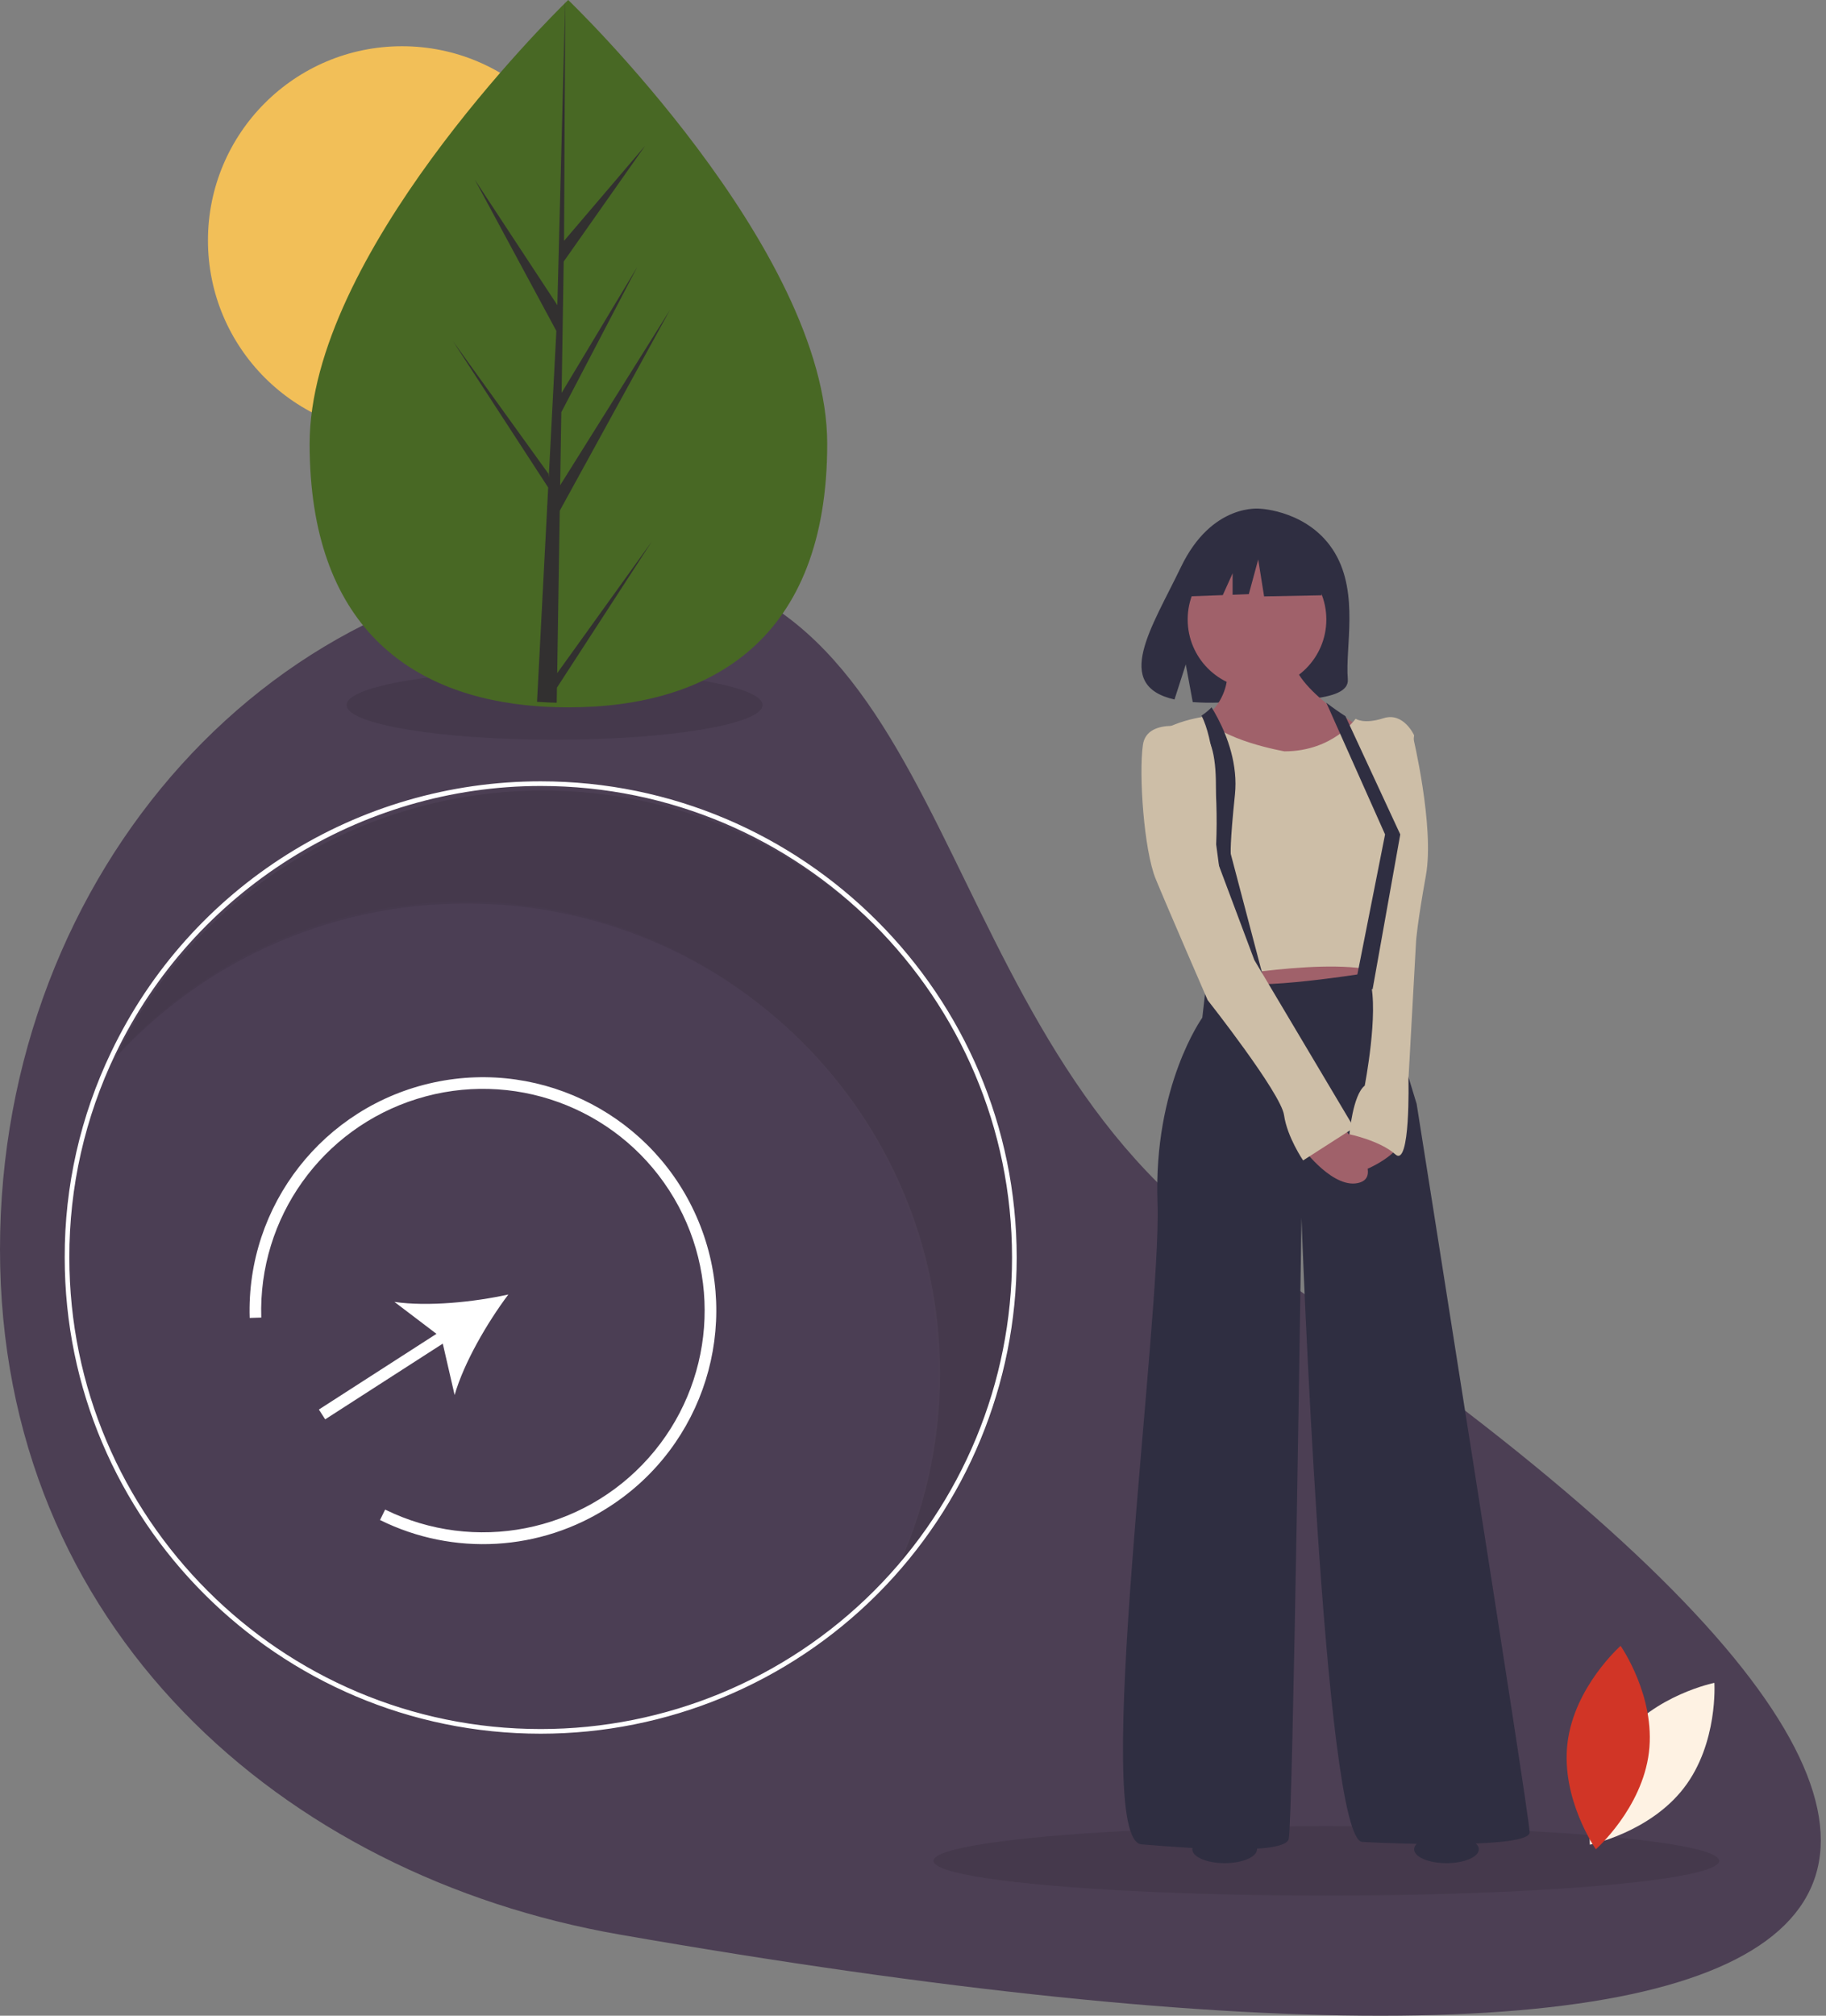 <?xml version="1.0" encoding="UTF-8"?>
<svg width="145px" height="160px" viewBox="0 0 145 160" version="1.1" xmlns="http://www.w3.org/2000/svg" xmlns:xlink="http://www.w3.org/1999/xlink">
    <rect x="0" y="0" width="145" height="160" fill="#808080" stroke="none"/>
    <!-- Generator: Sketch 59.1 (86144) - https://sketch.com -->
    <title>undraw_enter_uhqk</title>
    <desc>Created with Sketch.</desc>
    <g id="Main" stroke="none" stroke-width="1" fill="none" fill-rule="evenodd">
        <g id="Sign-up" transform="translate(-358, -661)" fill-rule="nonzero">
            <g id="undraw_enter_uhqk" transform="translate(358, 661)">
                <path d="M98.351,99.161 C177.187,151.802 151.565,171.417 49.175,153.552 C22.422,148.884 0,129.2 0,99.161 C0,69.122 22.017,44.771 49.175,44.771 C76.334,44.771 73.333,82.457 98.351,99.161 Z" id="Path" fill="#4C3F54"></path>
                <ellipse id="Oval" fill="#000000" opacity="0.1" cx="105.321" cy="147.706" rx="31.193" ry="2.752"></ellipse>
                <ellipse id="Oval" fill="#000000" opacity="0.1" cx="44.037" cy="55.963" rx="16.514" ry="2.752"></ellipse>
                <path d="M43.116,62.752 C28.63,62.749 15.429,70.997 9.174,83.958 C16.298,76.151 26.422,71.703 37.038,71.714 C57.813,71.714 74.656,88.421 74.656,109.029 C74.664,114.604 73.408,120.11 70.98,125.138 C77.269,118.279 80.747,109.338 80.734,100.067 C80.734,79.459 63.891,62.752 43.116,62.752 Z" id="Path" fill="#000000" opacity="0.1"></path>
                <path d="M74.495,109.095 C74.504,114.703 73.25,120.241 70.828,125.299 C63.721,133.151 53.622,137.626 43.032,137.615 C22.307,137.615 5.505,120.809 5.505,100.08 C5.496,94.472 6.75,88.933 9.172,83.876 C16.279,76.023 26.378,71.548 36.968,71.56 C57.693,71.56 74.495,88.365 74.495,109.095 Z" id="Path" fill="#4C3F54" opacity="0.3"></path>
                <path d="M42.936,137.615 C22.094,137.615 5.138,120.659 5.138,99.817 C5.123,94.168 6.386,88.59 8.832,83.499 C15.116,70.37 28.381,62.015 42.936,62.018 C63.778,62.018 80.734,78.975 80.734,99.817 C80.734,109.841 76.753,119.456 69.664,126.545 C62.575,133.633 52.961,137.615 42.936,137.615 Z M42.936,62.388 C28.615,62.388 15.359,70.737 9.165,83.659 C6.743,88.7 5.492,94.224 5.507,99.817 C5.507,120.455 22.298,137.245 42.936,137.245 C52.863,137.245 62.383,133.303 69.403,126.283 C76.422,119.264 80.364,109.743 80.364,99.817 C80.364,79.178 63.574,62.388 42.936,62.388 L42.936,62.388 Z" id="Shape" fill="#FFFFFF"></path>
                <path d="M128.667,138.082 C125.937,141.629 126.249,146.422 126.249,146.422 C126.249,146.422 130.988,145.465 133.718,141.918 C136.448,138.371 136.136,133.578 136.136,133.578 C136.136,133.578 131.397,134.535 128.667,138.082 Z" id="Path" fill="#FEF2E3"></path>
                <path d="M130.939,139.09 C130.397,143.549 126.724,146.789 126.724,146.789 C126.724,146.789 123.931,142.8 124.474,138.341 C125.016,133.882 128.689,130.642 128.689,130.642 C128.689,130.642 131.482,134.631 130.939,139.09 Z" id="Path" fill="#D13526"></path>
                <circle id="Oval" fill="#F2BF58" cx="31.927" cy="19.083" r="15.413"></circle>
                <path d="M65.688,35.218 C65.696,50.724 56.497,56.141 45.148,56.147 C44.884,56.147 44.622,56.144 44.361,56.138 C43.835,56.127 43.314,56.103 42.799,56.067 C32.556,55.345 24.594,49.658 24.587,35.238 C24.58,20.316 43.609,1.474 45.036,0.081 C45.037,0.081 45.037,0.081 45.039,0.08 C45.093,0.027 45.121,0 45.121,0 C45.121,0 65.681,19.714 65.688,35.218 Z" id="Path" fill="#486824"></path>
                <path d="M44.246,53.432 L51.765,42.975 L44.227,54.58 L44.208,55.78 C43.681,55.769 43.16,55.745 42.645,55.709 L43.448,40.296 L43.441,40.177 L43.455,40.154 L43.531,38.698 L35.963,27.072 L43.554,37.607 L43.573,37.916 L44.18,26.27 L37.7,14.256 L44.258,24.224 L44.884,0.08 L44.886,0 L44.886,0.079 L44.79,19.119 L51.23,11.568 L44.763,20.759 L44.597,31.186 L50.612,21.176 L44.574,32.719 L44.482,38.517 L53.211,24.584 L44.449,40.539 L44.246,53.432 Z" id="Path" fill="#323030"></path>
                <path d="M106.008,43.902 C104.017,40.537 100.077,40.38 100.077,40.38 C100.077,40.38 96.238,39.889 93.775,45.014 C91.48,49.792 88.312,54.404 93.265,55.523 L94.16,52.737 L94.714,55.73 C95.42,55.781 96.127,55.793 96.834,55.766 C102.138,55.595 107.19,55.816 107.028,53.912 C106.812,51.381 107.924,47.14 106.008,43.902 Z" id="Path" fill="#2F2E41"></path>
                <polygon id="Path" fill="#A0616A" points="96.881 75.229 97.387 80.367 109.105 79.083 109.358 75.229"></polygon>
                <path d="M95.812,77.824 L95.473,80.78 C95.473,80.78 91.578,86.185 91.917,95.474 C92.256,104.764 86.583,146.06 90.647,146.398 C94.711,146.736 101.993,147.243 102.332,145.976 C102.671,144.709 103.348,96.657 103.348,96.657 C103.348,96.657 105.126,146.036 108.174,146.205 C111.223,146.373 121.468,146.711 121.468,145.445 C121.468,144.178 112.493,87.621 112.493,87.621 L111.053,82.891 L109.614,77.064 C109.614,77.064 100.638,78.584 98.183,77.993 C95.727,77.402 95.812,77.824 95.812,77.824 Z" id="Path" fill="#2F2E41"></path>
                <circle id="Oval" fill="#A0616A" cx="99.817" cy="49.174" r="5.505"></circle>
                <path d="M108.991,58.264 L107.985,59.761 L107.341,60.719 L106.26,62.329 L100.88,62.752 C100.88,62.752 99.573,62.32 98.066,61.689 C97.509,61.456 96.923,61.195 96.367,60.918 C94.21,59.846 92.478,58.537 94.425,57.671 C94.771,57.519 95.103,57.337 95.417,57.126 C95.703,56.934 95.97,56.714 96.213,56.467 C97.225,55.429 97.671,53.946 97.404,52.505 L102.618,51.743 C102.467,53.096 103.782,54.572 105.256,55.778 C105.74,56.175 106.242,56.541 106.715,56.865 C107.954,57.713 108.991,58.264 108.991,58.264 Z" id="Path" fill="#A0616A"></path>
                <path d="M101.998,59.639 C101.998,59.639 96.851,58.748 95.679,56.881 C95.679,56.881 90.615,57.517 91.034,60.233 C91.452,62.948 95.637,77.798 95.637,77.798 C95.637,77.798 106.1,75.762 109.95,77.289 L112.294,58.366 C112.294,58.366 111.457,56.499 109.866,57.008 C108.276,57.517 107.648,57.05 107.648,57.05 C107.648,57.05 105.849,59.639 101.998,59.639 Z" id="Path" fill="#CDBEA7"></path>
                <path d="M106.384,89.174 C106.384,89.174 110.049,93.188 108.003,93.857 C105.958,94.525 103.486,91.181 103.486,91.181 L106.384,89.174 Z" id="Path" fill="#A0616A"></path>
                <path d="M107.788,89.541 C107.788,89.541 104.836,91.514 105.932,92.829 C107.029,94.144 110.826,91.678 110.826,91.185 C110.826,90.692 107.788,89.541 107.788,89.541 Z" id="Path" fill="#A0616A"></path>
                <path d="M100.55,78.478 L98.148,78.899 L96.574,67.027 C96.664,64.873 96.594,62.715 96.364,60.572 C96.188,59.141 95.895,57.765 95.413,56.802 C95.699,56.612 95.966,56.392 96.209,56.147 C96.786,57.076 97.838,59.042 98.064,61.339 C98.123,61.915 98.123,62.494 98.065,63.07 C97.651,67.027 97.734,67.785 97.734,67.785 L100.55,78.478 Z" id="Path" fill="#2F2E41"></path>
                <path d="M95.054,57.867 C95.054,57.867 91.094,56.779 90.757,59.123 C90.42,61.467 90.842,67.495 91.768,69.756 C92.695,72.016 95.897,79.384 95.897,79.384 C95.897,79.384 101.71,86.752 101.963,88.51 C102.215,90.268 103.479,92.11 103.479,92.11 L107.523,89.515 L99.604,76.203 L96.149,66.993 C96.149,66.993 97.582,58.621 95.054,57.867 Z" id="Path" fill="#CDBEA7"></path>
                <path d="M110.28,57.982 L112.189,58.401 C112.189,58.401 113.925,65.617 113.231,69.477 C112.536,73.337 112.45,74.679 112.45,74.679 L111.842,85.671 C111.842,85.671 112.016,92.719 110.801,91.628 C109.586,90.538 107.156,90.034 107.156,90.034 C107.156,90.034 107.416,86.93 108.371,86.174 C108.371,86.174 109.499,80.385 108.805,77.868 C108.111,75.35 110.28,57.982 110.28,57.982 Z" id="Path" fill="#CDBEA7"></path>
                <path d="M111.193,66.233 L108.995,78.532 L107.659,77.99 L109.986,66.233 L107.493,60.645 L105.321,55.78 C105.825,56.171 106.348,56.532 106.84,56.85 L108.163,59.702 L111.193,66.233 Z" id="Path" fill="#2F2E41"></path>
                <polygon id="Path" fill="#2F2E41" points="104.767 43.788 100.847 41.835 95.432 42.634 94.312 47.339 97.1 47.237 97.88 45.509 97.88 47.209 99.166 47.162 99.913 44.41 100.38 47.339 104.954 47.251"></polygon>
                <ellipse id="Oval" fill="#2F2E41" cx="97.248" cy="146.789" rx="2.569" ry="1.101"></ellipse>
                <ellipse id="Oval" fill="#2F2E41" cx="114.862" cy="146.789" rx="2.569" ry="1.101"></ellipse>
                <path d="M48.392,119.592 C42.936,123.141 36.009,123.544 30.177,120.653 L30.583,119.825 C37.684,123.312 46.24,121.637 51.5,115.73 C56.76,109.823 57.433,101.136 53.144,94.491 C48.856,87.845 40.66,84.875 33.107,87.228 C25.554,89.581 20.498,96.68 20.747,104.583 L19.826,104.612 C19.544,95.669 25.698,87.804 34.449,85.921 C43.2,84.039 52.047,88.678 55.47,96.945 C58.893,105.212 55.915,114.743 48.392,119.592 L48.392,119.592 Z" id="Path" fill="#FFFFFF"></path>
                <path d="M40.367,102.752 C37.627,103.357 33.98,103.726 31.323,103.341 L34.659,105.875 L25.321,111.884 L25.823,112.661 L35.161,106.652 L36.1,110.73 C36.844,108.156 38.685,104.994 40.367,102.752 Z" id="Path" fill="#FFFFFF"></path>
            </g>
        </g>
    </g>
</svg>